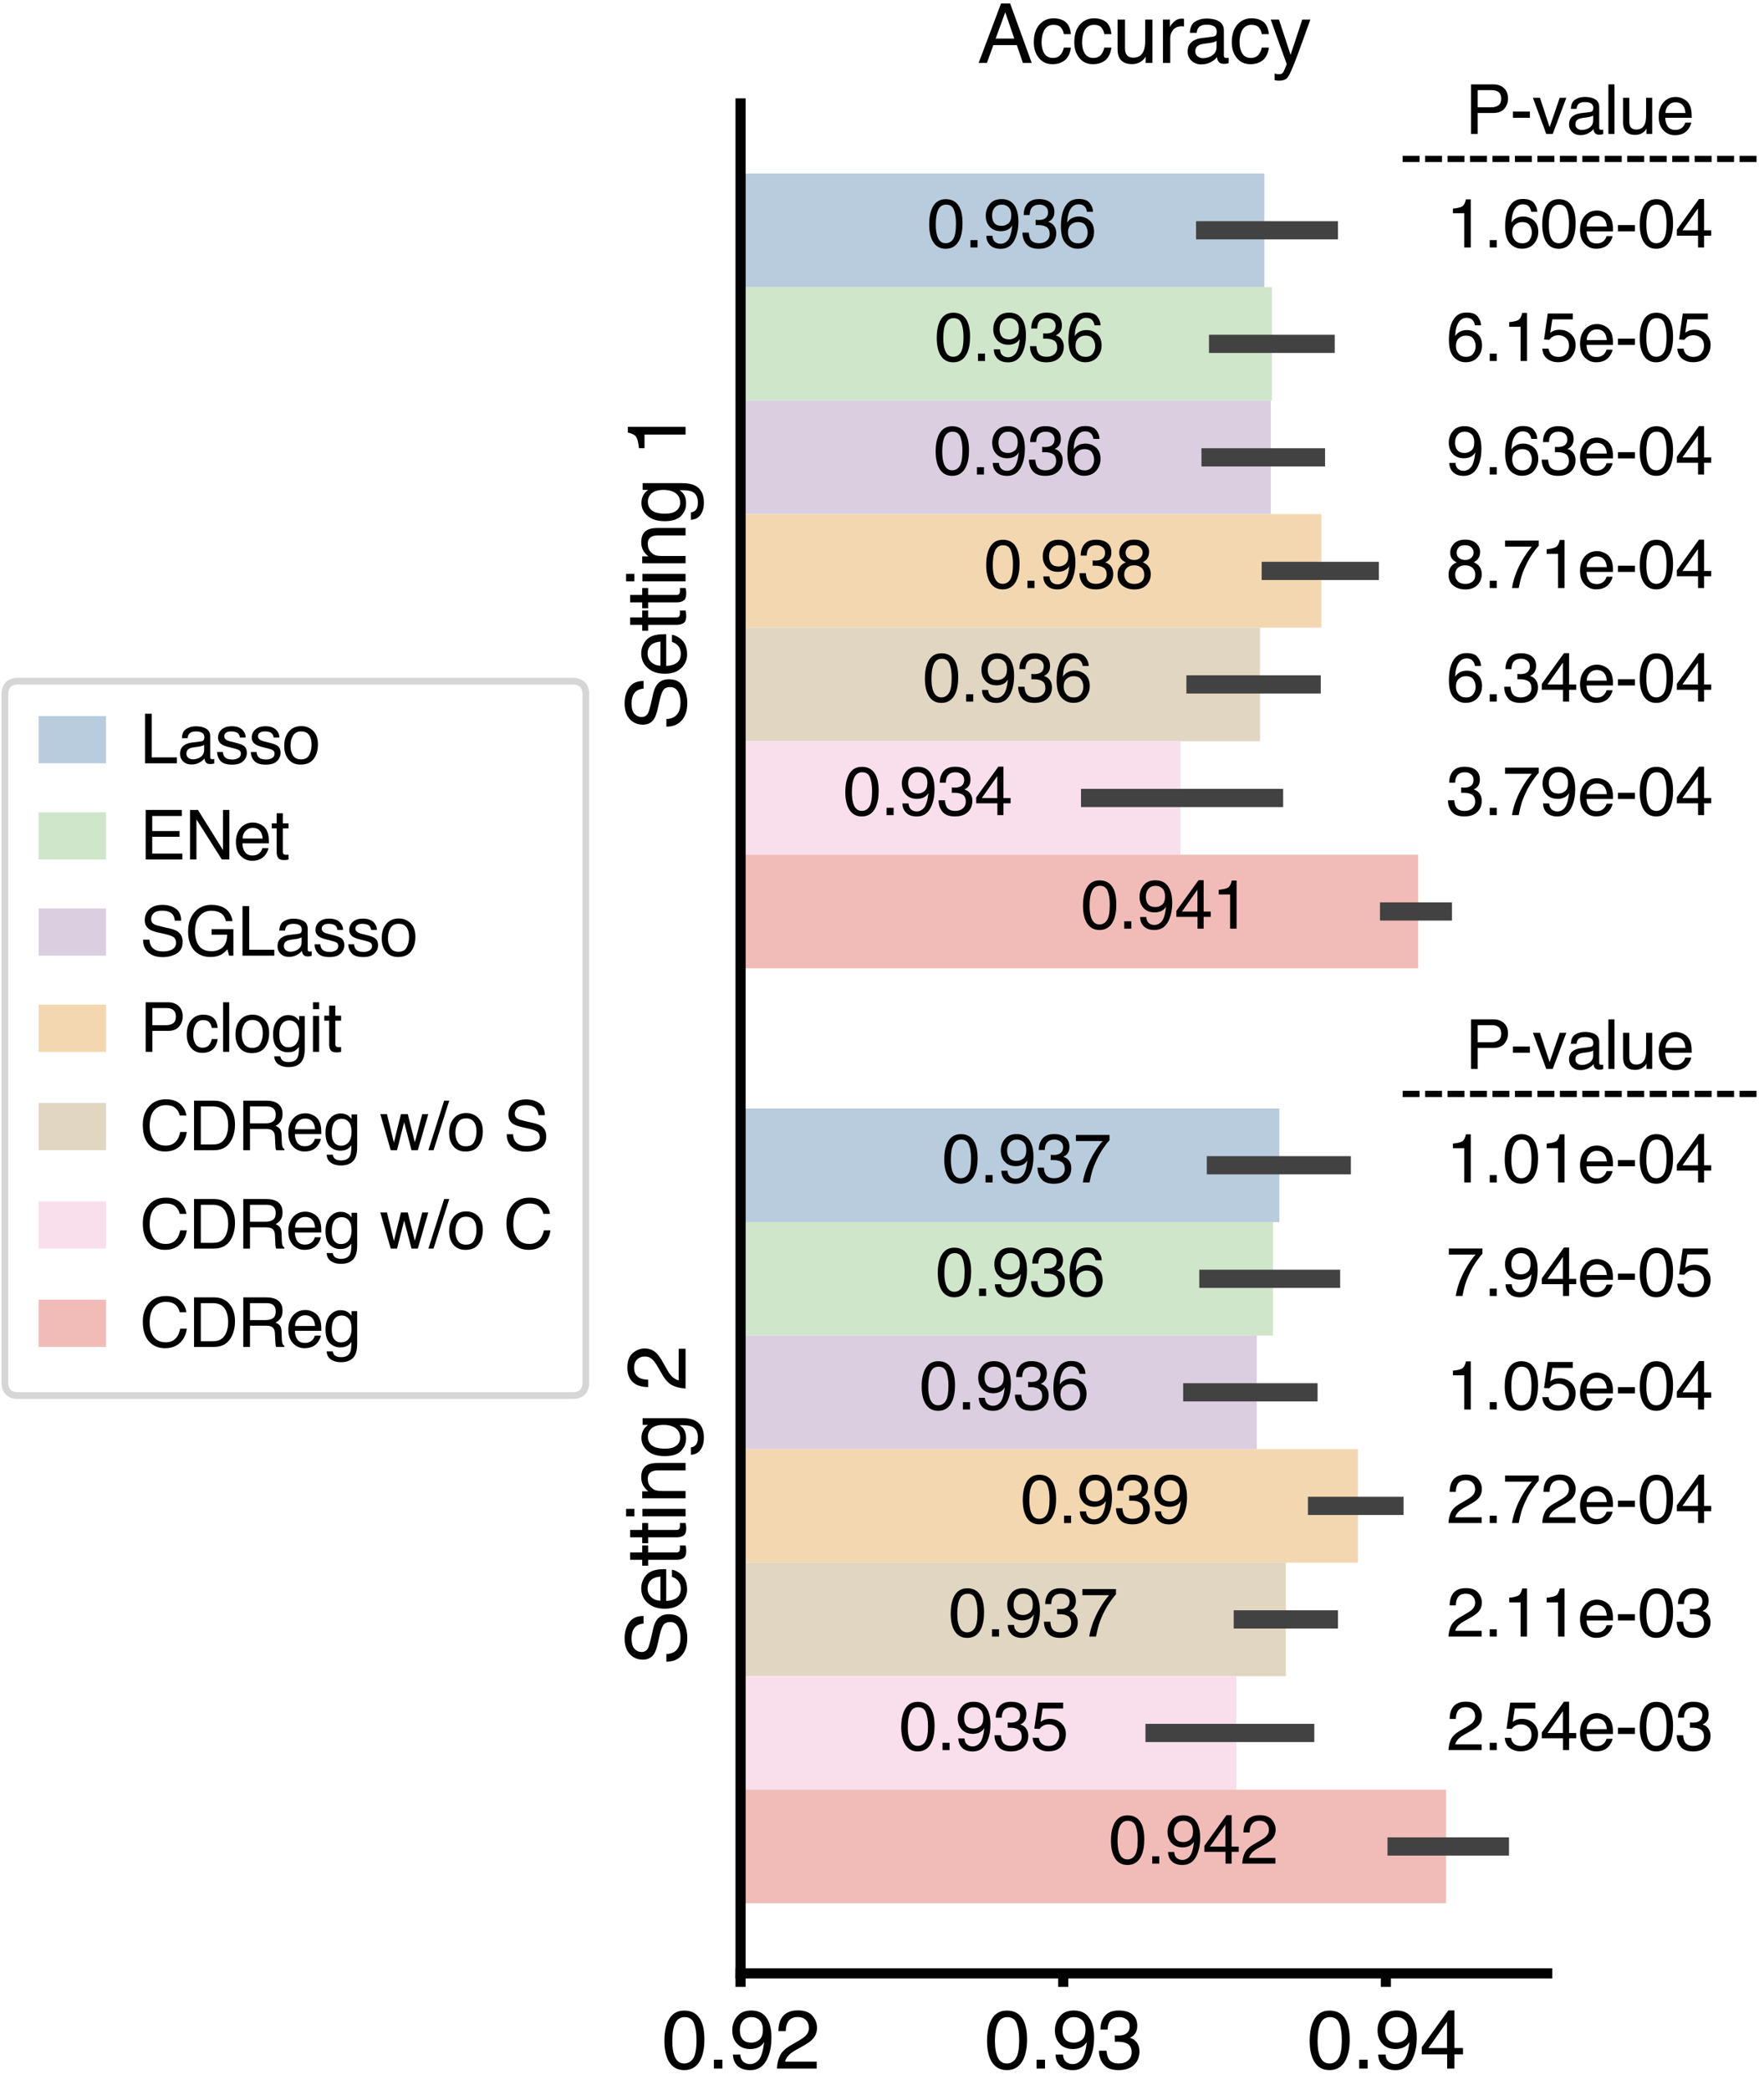 <?xml version="1.0" encoding="utf-8" standalone="no"?>
<!DOCTYPE svg PUBLIC "-//W3C//DTD SVG 1.1//EN"
  "http://www.w3.org/Graphics/SVG/1.1/DTD/svg11.dtd">
<svg xmlns:xlink="http://www.w3.org/1999/xlink" width="261.494pt" height="309.858pt" viewBox="0 0 261.494 309.858" xmlns="http://www.w3.org/2000/svg" version="1.1">
 <defs>
  <style type="text/css">*{stroke-linejoin: round; stroke-linecap: butt}</style>
 </defs>
 <g id="figure_1">
  <g id="patch_1">
   <path d="M 0 309.858 
L 261.494 309.858 
L 261.494 0 
L 0 0 
z
" style="fill: #ffffff"/>
  </g>
  <g id="axes_1">
   <g id="patch_2">
    <path d="M 109.782 292.528 
L 229.354 292.528 
L 229.354 15.328 
L 109.782 15.328 
L 109.782 292.528 
z
" style="fill: none"/>
   </g>
   <g id="patch_3">
    <path d="M -4290.446 25.723 
L 187.424 25.723 
L 187.424 42.553 
L -4290.446 42.553 
z
" clip-path="url(#p6895da546d)" style="fill: #b9ccdd"/>
   </g>
   <g id="patch_4">
    <path d="M -4290.446 164.323 
L 189.656 164.323 
L 189.656 181.153 
L -4290.446 181.153 
z
" clip-path="url(#p6895da546d)" style="fill: #b9ccdd"/>
   </g>
   <g id="patch_5">
    <path d="M -4290.446 42.553 
L 188.54 42.553 
L 188.54 59.383 
L -4290.446 59.383 
z
" clip-path="url(#p6895da546d)" style="fill: #cfe6ca"/>
   </g>
   <g id="patch_6">
    <path d="M -4290.446 181.153 
L 188.699 181.153 
L 188.699 197.983 
L -4290.446 197.983 
z
" clip-path="url(#p6895da546d)" style="fill: #cfe6ca"/>
   </g>
   <g id="patch_7">
    <path d="M -4290.446 59.383 
L 188.381 59.383 
L 188.381 76.213 
L -4290.446 76.213 
z
" clip-path="url(#p6895da546d)" style="fill: #dccee1"/>
   </g>
   <g id="patch_8">
    <path d="M -4290.446 197.983 
L 186.308 197.983 
L 186.308 214.813 
L -4290.446 214.813 
z
" clip-path="url(#p6895da546d)" style="fill: #dccee1"/>
   </g>
   <g id="patch_9">
    <path d="M -4290.446 76.213 
L 195.874 76.213 
L 195.874 93.043 
L -4290.446 93.043 
z
" clip-path="url(#p6895da546d)" style="fill: #f3d7b1"/>
   </g>
   <g id="patch_10">
    <path d="M -4290.446 214.813 
L 201.294 214.813 
L 201.294 231.643 
L -4290.446 231.643 
z
" clip-path="url(#p6895da546d)" style="fill: #f3d7b1"/>
   </g>
   <g id="patch_11">
    <path d="M -4290.446 93.043 
L 186.786 93.043 
L 186.786 109.873 
L -4290.446 109.873 
z
" clip-path="url(#p6895da546d)" style="fill: #e0d6c2"/>
   </g>
   <g id="patch_12">
    <path d="M -4290.446 231.643 
L 190.613 231.643 
L 190.613 248.473 
L -4290.446 248.473 
z
" clip-path="url(#p6895da546d)" style="fill: #e0d6c2"/>
   </g>
   <g id="patch_13">
    <path d="M -4290.446 109.873 
L 174.989 109.873 
L 174.989 126.703 
L -4290.446 126.703 
z
" clip-path="url(#p6895da546d)" style="fill: #f9deec"/>
   </g>
   <g id="patch_14">
    <path d="M -4290.446 248.473 
L 183.279 248.473 
L 183.279 265.303 
L -4290.446 265.303 
z
" clip-path="url(#p6895da546d)" style="fill: #f9deec"/>
   </g>
   <g id="patch_15">
    <path d="M -4290.446 126.703 
L 210.222 126.703 
L 210.222 143.533 
L -4290.446 143.533 
z
" clip-path="url(#p6895da546d)" style="fill: #f1bcb8"/>
   </g>
   <g id="patch_16">
    <path d="M -4290.446 265.303 
L 214.367 265.303 
L 214.367 282.133 
L -4290.446 282.133 
z
" clip-path="url(#p6895da546d)" style="fill: #f1bcb8"/>
   </g>
   <g id="matplotlib.axis_1">
    <g id="xtick_1">
     <g id="line2d_1">
      <defs>
       <path id="m1a1b762e9c" d="M 0 0 
L 0 2 
" style="stroke: #000000; stroke-width: 1.5"/>
      </defs>
      <g>
       <use xlink:href="#m1a1b762e9c" x="109.782" y="292.528" style="stroke: #000000; stroke-width: 1.5"/>
      </g>
     </g>
     <g id="text_1">
      <!-- 0.92 -->
      <g transform="translate(98.106 306.636)scale(0.12 -0.12)">
       <defs>
        <path id="Helvetica-30" d="M 1731 4475 
Q 2600 4475 2988 3759 
Q 3288 3206 3288 2244 
Q 3288 1331 3016 734 
Q 2622 -122 1728 -122 
Q 922 -122 528 578 
Q 200 1163 200 2147 
Q 200 2909 397 3456 
Q 766 4475 1731 4475 
z
M 1725 391 
Q 2163 391 2422 778 
Q 2681 1166 2681 2222 
Q 2681 2984 2493 3476 
Q 2306 3969 1766 3969 
Q 1269 3969 1039 3501 
Q 809 3034 809 2125 
Q 809 1441 956 1025 
Q 1181 391 1725 391 
z
" transform="scale(0.016)"/>
        <path id="Helvetica-2e" d="M 547 681 
L 1200 681 
L 1200 0 
L 547 0 
L 547 681 
z
" transform="scale(0.016)"/>
        <path id="Helvetica-39" d="M 850 1081 
Q 875 616 1209 438 
Q 1381 344 1597 344 
Q 2000 344 2284 680 
Q 2569 1016 2688 2044 
Q 2500 1747 2223 1626 
Q 1947 1506 1628 1506 
Q 981 1506 604 1909 
Q 228 2313 228 2947 
Q 228 3556 600 4018 
Q 972 4481 1697 4481 
Q 2675 4481 3047 3600 
Q 3253 3116 3253 2388 
Q 3253 1566 3006 931 
Q 2597 -125 1619 -125 
Q 963 -125 622 219 
Q 281 563 281 1081 
L 850 1081 
z
M 1703 2000 
Q 2038 2000 2314 2220 
Q 2591 2441 2591 2991 
Q 2591 3484 2342 3726 
Q 2094 3969 1709 3969 
Q 1297 3969 1055 3692 
Q 813 3416 813 2953 
Q 813 2516 1025 2258 
Q 1238 2000 1703 2000 
z
" transform="scale(0.016)"/>
        <path id="Helvetica-32" d="M 200 0 
Q 231 578 439 1006 
Q 647 1434 1250 1784 
L 1850 2131 
Q 2253 2366 2416 2531 
Q 2672 2791 2672 3125 
Q 2672 3516 2437 3745 
Q 2203 3975 1813 3975 
Q 1234 3975 1013 3538 
Q 894 3303 881 2888 
L 309 2888 
Q 319 3472 525 3841 
Q 891 4491 1816 4491 
Q 2584 4491 2939 4075 
Q 3294 3659 3294 3150 
Q 3294 2613 2916 2231 
Q 2697 2009 2131 1694 
L 1703 1456 
Q 1397 1288 1222 1134 
Q 909 863 828 531 
L 3272 531 
L 3272 0 
L 200 0 
z
" transform="scale(0.016)"/>
       </defs>
       <use xlink:href="#Helvetica-30"/>
       <use xlink:href="#Helvetica-2e" x="55.615"/>
       <use xlink:href="#Helvetica-39" x="83.398"/>
       <use xlink:href="#Helvetica-32" x="139.014"/>
      </g>
     </g>
    </g>
    <g id="xtick_2">
     <g id="line2d_2">
      <g>
       <use xlink:href="#m1a1b762e9c" x="157.611" y="292.528" style="stroke: #000000; stroke-width: 1.5"/>
      </g>
     </g>
     <g id="text_2">
      <!-- 0.93 -->
      <g transform="translate(145.934 306.636)scale(0.12 -0.12)">
       <defs>
        <path id="Helvetica-33" d="M 1663 -122 
Q 869 -122 511 314 
Q 153 750 153 1375 
L 741 1375 
Q 778 941 903 744 
Q 1122 391 1694 391 
Q 2138 391 2406 628 
Q 2675 866 2675 1241 
Q 2675 1703 2392 1887 
Q 2109 2072 1606 2072 
Q 1550 2072 1492 2070 
Q 1434 2069 1375 2066 
L 1375 2563 
Q 1463 2553 1522 2550 
Q 1581 2547 1650 2547 
Q 1966 2547 2169 2647 
Q 2525 2822 2525 3272 
Q 2525 3606 2287 3787 
Q 2050 3969 1734 3969 
Q 1172 3969 956 3594 
Q 838 3388 822 3006 
L 266 3006 
Q 266 3506 466 3856 
Q 809 4481 1675 4481 
Q 2359 4481 2734 4176 
Q 3109 3872 3109 3294 
Q 3109 2881 2888 2625 
Q 2750 2466 2531 2375 
Q 2884 2278 3082 2001 
Q 3281 1725 3281 1325 
Q 3281 684 2859 281 
Q 2438 -122 1663 -122 
z
" transform="scale(0.016)"/>
       </defs>
       <use xlink:href="#Helvetica-30"/>
       <use xlink:href="#Helvetica-2e" x="55.615"/>
       <use xlink:href="#Helvetica-39" x="83.398"/>
       <use xlink:href="#Helvetica-33" x="139.014"/>
      </g>
     </g>
    </g>
    <g id="xtick_3">
     <g id="line2d_3">
      <g>
       <use xlink:href="#m1a1b762e9c" x="205.439" y="292.528" style="stroke: #000000; stroke-width: 1.5"/>
      </g>
     </g>
     <g id="text_3">
      <!-- 0.94 -->
      <g transform="translate(193.763 306.636)scale(0.12 -0.12)">
       <defs>
        <path id="Helvetica-34" d="M 2116 1584 
L 2116 3613 
L 681 1584 
L 2116 1584 
z
M 2125 0 
L 2125 1094 
L 163 1094 
L 163 1644 
L 2213 4488 
L 2688 4488 
L 2688 1584 
L 3347 1584 
L 3347 1094 
L 2688 1094 
L 2688 0 
L 2125 0 
z
" transform="scale(0.016)"/>
       </defs>
       <use xlink:href="#Helvetica-30"/>
       <use xlink:href="#Helvetica-2e" x="55.615"/>
       <use xlink:href="#Helvetica-39" x="83.398"/>
       <use xlink:href="#Helvetica-34" x="139.014"/>
      </g>
     </g>
    </g>
   </g>
   <g id="matplotlib.axis_2">
    <g id="ytick_1">
     <g id="text_4">
      <!-- Setting 1 -->
      <g transform="translate(101.627 108.31)rotate(-90)scale(0.12 -0.12)">
       <defs>
        <path id="Helvetica-53" d="M 894 1481 
Q 916 1091 1078 847 
Q 1388 391 2169 391 
Q 2519 391 2806 491 
Q 3363 684 3363 1184 
Q 3363 1559 3128 1719 
Q 2891 1875 2384 1991 
L 1763 2131 
Q 1153 2269 900 2434 
Q 463 2722 463 3294 
Q 463 3913 891 4309 
Q 1319 4706 2103 4706 
Q 2825 4706 3329 4357 
Q 3834 4009 3834 3244 
L 3250 3244 
Q 3203 3613 3050 3809 
Q 2766 4169 2084 4169 
Q 1534 4169 1293 3937 
Q 1053 3706 1053 3400 
Q 1053 3063 1334 2906 
Q 1519 2806 2169 2656 
L 2813 2509 
Q 3278 2403 3531 2219 
Q 3969 1897 3969 1284 
Q 3969 522 3414 194 
Q 2859 -134 2125 -134 
Q 1269 -134 784 303 
Q 300 738 309 1481 
L 894 1481 
z
M 2150 4716 
L 2150 4716 
z
" transform="scale(0.016)"/>
        <path id="Helvetica-65" d="M 1806 3422 
Q 2163 3422 2497 3255 
Q 2831 3088 3006 2822 
Q 3175 2569 3231 2231 
Q 3281 2000 3281 1494 
L 828 1494 
Q 844 984 1069 676 
Q 1294 369 1766 369 
Q 2206 369 2469 659 
Q 2619 828 2681 1050 
L 3234 1050 
Q 3213 866 3089 639 
Q 2966 413 2813 269 
Q 2556 19 2178 -69 
Q 1975 -119 1719 -119 
Q 1094 -119 659 336 
Q 225 791 225 1609 
Q 225 2416 662 2919 
Q 1100 3422 1806 3422 
z
M 2703 1941 
Q 2669 2306 2544 2525 
Q 2313 2931 1772 2931 
Q 1384 2931 1121 2651 
Q 859 2372 844 1941 
L 2703 1941 
z
M 1753 3428 
L 1753 3428 
z
" transform="scale(0.016)"/>
        <path id="Helvetica-74" d="M 525 4281 
L 1094 4281 
L 1094 3347 
L 1628 3347 
L 1628 2888 
L 1094 2888 
L 1094 703 
Q 1094 528 1213 469 
Q 1278 434 1431 434 
Q 1472 434 1519 436 
Q 1566 438 1628 444 
L 1628 0 
Q 1531 -28 1426 -40 
Q 1322 -53 1200 -53 
Q 806 -53 665 148 
Q 525 350 525 672 
L 525 2888 
L 72 2888 
L 72 3347 
L 525 3347 
L 525 4281 
z
" transform="scale(0.016)"/>
        <path id="Helvetica-69" d="M 413 3331 
L 984 3331 
L 984 0 
L 413 0 
L 413 3331 
z
M 413 4591 
L 984 4591 
L 984 3953 
L 413 3953 
L 413 4591 
z
" transform="scale(0.016)"/>
        <path id="Helvetica-6e" d="M 413 3347 
L 947 3347 
L 947 2872 
Q 1184 3166 1450 3294 
Q 1716 3422 2041 3422 
Q 2753 3422 3003 2925 
Q 3141 2653 3141 2147 
L 3141 0 
L 2569 0 
L 2569 2109 
Q 2569 2416 2478 2603 
Q 2328 2916 1934 2916 
Q 1734 2916 1606 2875 
Q 1375 2806 1200 2600 
Q 1059 2434 1017 2257 
Q 975 2081 975 1753 
L 975 0 
L 413 0 
L 413 3347 
z
M 1734 3428 
L 1734 3428 
z
" transform="scale(0.016)"/>
        <path id="Helvetica-67" d="M 1594 3406 
Q 1988 3406 2281 3213 
Q 2441 3103 2606 2894 
L 2606 3316 
L 3125 3316 
L 3125 272 
Q 3125 -366 2938 -734 
Q 2588 -1416 1616 -1416 
Q 1075 -1416 706 -1173 
Q 338 -931 294 -416 
L 866 -416 
Q 906 -641 1028 -763 
Q 1219 -950 1628 -950 
Q 2275 -950 2475 -494 
Q 2594 -225 2584 466 
Q 2416 209 2178 84 
Q 1941 -41 1550 -41 
Q 1006 -41 598 345 
Q 191 731 191 1622 
Q 191 2463 602 2934 
Q 1013 3406 1594 3406 
z
M 2606 1688 
Q 2606 2309 2350 2609 
Q 2094 2909 1697 2909 
Q 1103 2909 884 2353 
Q 769 2056 769 1575 
Q 769 1009 998 714 
Q 1228 419 1616 419 
Q 2222 419 2469 966 
Q 2606 1275 2606 1688 
z
M 1659 3428 
L 1659 3428 
z
" transform="scale(0.016)"/>
        <path id="Helvetica-20" transform="scale(0.016)"/>
        <path id="Helvetica-31" d="M 613 3169 
L 613 3600 
Q 1222 3659 1462 3798 
Q 1703 3938 1822 4456 
L 2266 4456 
L 2266 0 
L 1666 0 
L 1666 3169 
L 613 3169 
z
" transform="scale(0.016)"/>
       </defs>
       <use xlink:href="#Helvetica-53"/>
       <use xlink:href="#Helvetica-65" x="66.699"/>
       <use xlink:href="#Helvetica-74" x="122.314"/>
       <use xlink:href="#Helvetica-74" x="150.098"/>
       <use xlink:href="#Helvetica-69" x="177.881"/>
       <use xlink:href="#Helvetica-6e" x="200.098"/>
       <use xlink:href="#Helvetica-67" x="255.713"/>
       <use xlink:href="#Helvetica-20" x="311.328"/>
       <use xlink:href="#Helvetica-31" x="339.111"/>
      </g>
     </g>
    </g>
    <g id="ytick_2">
     <g id="text_5">
      <!-- Setting 2 -->
      <g transform="translate(101.627 246.91)rotate(-90)scale(0.12 -0.12)">
       <use xlink:href="#Helvetica-53"/>
       <use xlink:href="#Helvetica-65" x="66.699"/>
       <use xlink:href="#Helvetica-74" x="122.314"/>
       <use xlink:href="#Helvetica-74" x="150.098"/>
       <use xlink:href="#Helvetica-69" x="177.881"/>
       <use xlink:href="#Helvetica-6e" x="200.098"/>
       <use xlink:href="#Helvetica-67" x="255.713"/>
       <use xlink:href="#Helvetica-20" x="311.328"/>
       <use xlink:href="#Helvetica-32" x="339.111"/>
      </g>
     </g>
    </g>
   </g>
   <g id="line2d_4">
    <path d="M 178.651 34.138 
L 196.99 34.138 
" clip-path="url(#p6895da546d)" style="fill: none; stroke: #424242; stroke-width: 2.7; stroke-linecap: square"/>
   </g>
   <g id="line2d_5">
    <path d="M 180.25 172.738 
L 198.903 172.738 
" clip-path="url(#p6895da546d)" style="fill: none; stroke: #424242; stroke-width: 2.7; stroke-linecap: square"/>
   </g>
   <g id="line2d_6">
    <path d="M 180.569 50.968 
L 196.511 50.968 
" clip-path="url(#p6895da546d)" style="fill: none; stroke: #424242; stroke-width: 2.7; stroke-linecap: square"/>
   </g>
   <g id="line2d_7">
    <path d="M 179.13 189.568 
L 197.313 189.568 
" clip-path="url(#p6895da546d)" style="fill: none; stroke: #424242; stroke-width: 2.7; stroke-linecap: square"/>
   </g>
   <g id="line2d_8">
    <path d="M 179.453 67.798 
L 195.077 67.798 
" clip-path="url(#p6895da546d)" style="fill: none; stroke: #424242; stroke-width: 2.7; stroke-linecap: square"/>
   </g>
   <g id="line2d_9">
    <path d="M 176.742 206.398 
L 193.965 206.398 
" clip-path="url(#p6895da546d)" style="fill: none; stroke: #424242; stroke-width: 2.7; stroke-linecap: square"/>
   </g>
   <g id="line2d_10">
    <path d="M 188.381 84.628 
L 203.052 84.628 
" clip-path="url(#p6895da546d)" style="fill: none; stroke: #424242; stroke-width: 2.7; stroke-linecap: square"/>
   </g>
   <g id="line2d_11">
    <path d="M 195.236 223.228 
L 206.715 223.228 
" clip-path="url(#p6895da546d)" style="fill: none; stroke: #424242; stroke-width: 2.7; stroke-linecap: square"/>
   </g>
   <g id="line2d_12">
    <path d="M 177.221 101.458 
L 194.439 101.458 
" clip-path="url(#p6895da546d)" style="fill: none; stroke: #424242; stroke-width: 2.7; stroke-linecap: square"/>
   </g>
   <g id="line2d_13">
    <path d="M 184.235 240.058 
L 196.99 240.058 
" clip-path="url(#p6895da546d)" style="fill: none; stroke: #424242; stroke-width: 2.7; stroke-linecap: square"/>
   </g>
   <g id="line2d_14">
    <path d="M 161.597 118.288 
L 188.863 118.288 
" clip-path="url(#p6895da546d)" style="fill: none; stroke: #424242; stroke-width: 2.7; stroke-linecap: square"/>
   </g>
   <g id="line2d_15">
    <path d="M 171.154 256.888 
L 193.482 256.888 
" clip-path="url(#p6895da546d)" style="fill: none; stroke: #424242; stroke-width: 2.7; stroke-linecap: square"/>
   </g>
   <g id="line2d_16">
    <path d="M 205.918 135.118 
L 213.889 135.118 
" clip-path="url(#p6895da546d)" style="fill: none; stroke: #424242; stroke-width: 2.7; stroke-linecap: square"/>
   </g>
   <g id="line2d_17">
    <path d="M 207.034 273.718 
L 222.343 273.718 
" clip-path="url(#p6895da546d)" style="fill: none; stroke: #424242; stroke-width: 2.7; stroke-linecap: square"/>
   </g>
   <g id="patch_17">
    <path d="M 109.782 292.528 
L 109.782 15.328 
" style="fill: none; stroke: #000000; stroke-width: 1.5; stroke-linejoin: miter; stroke-linecap: square"/>
   </g>
   <g id="patch_18">
    <path d="M 109.782 292.528 
L 229.354 292.528 
" style="fill: none; stroke: #000000; stroke-width: 1.5; stroke-linejoin: miter; stroke-linecap: square"/>
   </g>
   <g id="text_6">
    <!-- 0.936 -->
    <g transform="translate(137.424 36.683)scale(0.1 -0.1)">
     <defs>
      <path id="Helvetica-36" d="M 1872 4494 
Q 2622 4494 2917 4105 
Q 3213 3716 3213 3303 
L 2656 3303 
Q 2606 3569 2497 3719 
Q 2294 4000 1881 4000 
Q 1409 4000 1131 3564 
Q 853 3128 822 2316 
Q 1016 2600 1309 2741 
Q 1578 2866 1909 2866 
Q 2472 2866 2890 2506 
Q 3309 2147 3309 1434 
Q 3309 825 2912 354 
Q 2516 -116 1781 -116 
Q 1153 -116 697 361 
Q 241 838 241 1966 
Q 241 2800 444 3381 
Q 834 4494 1872 4494 
z
M 1831 384 
Q 2275 384 2495 682 
Q 2716 981 2716 1388 
Q 2716 1731 2519 2042 
Q 2322 2353 1803 2353 
Q 1441 2353 1167 2112 
Q 894 1872 894 1388 
Q 894 963 1142 673 
Q 1391 384 1831 384 
z
" transform="scale(0.016)"/>
     </defs>
     <use xlink:href="#Helvetica-30"/>
     <use xlink:href="#Helvetica-2e" x="55.615"/>
     <use xlink:href="#Helvetica-39" x="83.398"/>
     <use xlink:href="#Helvetica-33" x="139.014"/>
     <use xlink:href="#Helvetica-36" x="194.629"/>
    </g>
   </g>
   <g id="text_7">
    <!-- 0.937 -->
    <g transform="translate(139.656 175.283)scale(0.1 -0.1)">
     <defs>
      <path id="Helvetica-37" d="M 3347 4400 
L 3347 3909 
Q 3131 3700 2773 3181 
Q 2416 2663 2141 2063 
Q 1869 1478 1728 997 
Q 1638 688 1494 0 
L 872 0 
Q 1084 1281 1809 2550 
Q 2238 3294 2709 3834 
L 234 3834 
L 234 4400 
L 3347 4400 
z
" transform="scale(0.016)"/>
     </defs>
     <use xlink:href="#Helvetica-30"/>
     <use xlink:href="#Helvetica-2e" x="55.615"/>
     <use xlink:href="#Helvetica-39" x="83.398"/>
     <use xlink:href="#Helvetica-33" x="139.014"/>
     <use xlink:href="#Helvetica-37" x="194.629"/>
    </g>
   </g>
   <g id="text_8">
    <!-- 0.936 -->
    <g transform="translate(138.54 53.513)scale(0.1 -0.1)">
     <use xlink:href="#Helvetica-30"/>
     <use xlink:href="#Helvetica-2e" x="55.615"/>
     <use xlink:href="#Helvetica-39" x="83.398"/>
     <use xlink:href="#Helvetica-33" x="139.014"/>
     <use xlink:href="#Helvetica-36" x="194.629"/>
    </g>
   </g>
   <g id="text_9">
    <!-- 0.936 -->
    <g transform="translate(138.699 192.113)scale(0.1 -0.1)">
     <use xlink:href="#Helvetica-30"/>
     <use xlink:href="#Helvetica-2e" x="55.615"/>
     <use xlink:href="#Helvetica-39" x="83.398"/>
     <use xlink:href="#Helvetica-33" x="139.014"/>
     <use xlink:href="#Helvetica-36" x="194.629"/>
    </g>
   </g>
   <g id="text_10">
    <!-- 0.936 -->
    <g transform="translate(138.381 70.343)scale(0.1 -0.1)">
     <use xlink:href="#Helvetica-30"/>
     <use xlink:href="#Helvetica-2e" x="55.615"/>
     <use xlink:href="#Helvetica-39" x="83.398"/>
     <use xlink:href="#Helvetica-33" x="139.014"/>
     <use xlink:href="#Helvetica-36" x="194.629"/>
    </g>
   </g>
   <g id="text_11">
    <!-- 0.936 -->
    <g transform="translate(136.308 208.943)scale(0.1 -0.1)">
     <use xlink:href="#Helvetica-30"/>
     <use xlink:href="#Helvetica-2e" x="55.615"/>
     <use xlink:href="#Helvetica-39" x="83.398"/>
     <use xlink:href="#Helvetica-33" x="139.014"/>
     <use xlink:href="#Helvetica-36" x="194.629"/>
    </g>
   </g>
   <g id="text_12">
    <!-- 0.938 -->
    <g transform="translate(145.874 87.173)scale(0.1 -0.1)">
     <defs>
      <path id="Helvetica-38" d="M 1741 2600 
Q 2113 2600 2322 2808 
Q 2531 3016 2531 3303 
Q 2531 3553 2331 3762 
Q 2131 3972 1722 3972 
Q 1316 3972 1134 3762 
Q 953 3553 953 3272 
Q 953 2956 1187 2778 
Q 1422 2600 1741 2600 
z
M 1775 384 
Q 2166 384 2423 595 
Q 2681 806 2681 1225 
Q 2681 1659 2415 1884 
Q 2150 2109 1734 2109 
Q 1331 2109 1076 1879 
Q 822 1650 822 1244 
Q 822 894 1055 639 
Q 1288 384 1775 384 
z
M 975 2384 
Q 741 2484 609 2619 
Q 363 2869 363 3269 
Q 363 3769 725 4128 
Q 1088 4488 1753 4488 
Q 2397 4488 2762 4148 
Q 3128 3809 3128 3356 
Q 3128 2938 2916 2678 
Q 2797 2531 2547 2391 
Q 2825 2263 2984 2097 
Q 3281 1784 3281 1284 
Q 3281 694 2884 283 
Q 2488 -128 1763 -128 
Q 1109 -128 657 226 
Q 206 581 206 1256 
Q 206 1653 400 1942 
Q 594 2231 975 2384 
z
" transform="scale(0.016)"/>
     </defs>
     <use xlink:href="#Helvetica-30"/>
     <use xlink:href="#Helvetica-2e" x="55.615"/>
     <use xlink:href="#Helvetica-39" x="83.398"/>
     <use xlink:href="#Helvetica-33" x="139.014"/>
     <use xlink:href="#Helvetica-38" x="194.629"/>
    </g>
   </g>
   <g id="text_13">
    <!-- 0.939 -->
    <g transform="translate(151.294 225.773)scale(0.1 -0.1)">
     <use xlink:href="#Helvetica-30"/>
     <use xlink:href="#Helvetica-2e" x="55.615"/>
     <use xlink:href="#Helvetica-39" x="83.398"/>
     <use xlink:href="#Helvetica-33" x="139.014"/>
     <use xlink:href="#Helvetica-39" x="194.629"/>
    </g>
   </g>
   <g id="text_14">
    <!-- 0.936 -->
    <g transform="translate(136.786 104.003)scale(0.1 -0.1)">
     <use xlink:href="#Helvetica-30"/>
     <use xlink:href="#Helvetica-2e" x="55.615"/>
     <use xlink:href="#Helvetica-39" x="83.398"/>
     <use xlink:href="#Helvetica-33" x="139.014"/>
     <use xlink:href="#Helvetica-36" x="194.629"/>
    </g>
   </g>
   <g id="text_15">
    <!-- 0.937 -->
    <g transform="translate(140.613 242.603)scale(0.1 -0.1)">
     <use xlink:href="#Helvetica-30"/>
     <use xlink:href="#Helvetica-2e" x="55.615"/>
     <use xlink:href="#Helvetica-39" x="83.398"/>
     <use xlink:href="#Helvetica-33" x="139.014"/>
     <use xlink:href="#Helvetica-37" x="194.629"/>
    </g>
   </g>
   <g id="text_16">
    <!-- 0.934 -->
    <g transform="translate(124.989 120.833)scale(0.1 -0.1)">
     <use xlink:href="#Helvetica-30"/>
     <use xlink:href="#Helvetica-2e" x="55.615"/>
     <use xlink:href="#Helvetica-39" x="83.398"/>
     <use xlink:href="#Helvetica-33" x="139.014"/>
     <use xlink:href="#Helvetica-34" x="194.629"/>
    </g>
   </g>
   <g id="text_17">
    <!-- 0.935 -->
    <g transform="translate(133.279 259.433)scale(0.1 -0.1)">
     <defs>
      <path id="Helvetica-35" d="M 791 1141 
Q 847 659 1238 475 
Q 1438 381 1700 381 
Q 2200 381 2440 700 
Q 2681 1019 2681 1406 
Q 2681 1875 2395 2131 
Q 2109 2388 1709 2388 
Q 1419 2388 1211 2275 
Q 1003 2163 856 1963 
L 369 1991 
L 709 4400 
L 3034 4400 
L 3034 3856 
L 1131 3856 
L 941 2613 
Q 1097 2731 1238 2791 
Q 1488 2894 1816 2894 
Q 2431 2894 2859 2497 
Q 3288 2100 3288 1491 
Q 3288 856 2895 371 
Q 2503 -113 1644 -113 
Q 1097 -113 676 195 
Q 256 503 206 1141 
L 791 1141 
z
" transform="scale(0.016)"/>
     </defs>
     <use xlink:href="#Helvetica-30"/>
     <use xlink:href="#Helvetica-2e" x="55.615"/>
     <use xlink:href="#Helvetica-39" x="83.398"/>
     <use xlink:href="#Helvetica-33" x="139.014"/>
     <use xlink:href="#Helvetica-35" x="194.629"/>
    </g>
   </g>
   <g id="text_18">
    <!-- 0.941 -->
    <g transform="translate(160.222 137.663)scale(0.1 -0.1)">
     <use xlink:href="#Helvetica-30"/>
     <use xlink:href="#Helvetica-2e" x="55.615"/>
     <use xlink:href="#Helvetica-39" x="83.398"/>
     <use xlink:href="#Helvetica-34" x="139.014"/>
     <use xlink:href="#Helvetica-31" x="194.629"/>
    </g>
   </g>
   <g id="text_19">
    <!-- 0.942 -->
    <g transform="translate(164.367 276.263)scale(0.1 -0.1)">
     <use xlink:href="#Helvetica-30"/>
     <use xlink:href="#Helvetica-2e" x="55.615"/>
     <use xlink:href="#Helvetica-39" x="83.398"/>
     <use xlink:href="#Helvetica-34" x="139.014"/>
     <use xlink:href="#Helvetica-32" x="194.629"/>
    </g>
   </g>
   <g id="text_20">
    <!-- P-value -->
    <g transform="translate(217.184 19.853)scale(0.1 -0.1)">
     <defs>
      <path id="Helvetica-50" d="M 547 4591 
L 2613 4591 
Q 3225 4591 3600 4245 
Q 3975 3900 3975 3275 
Q 3975 2738 3640 2339 
Q 3306 1941 2613 1941 
L 1169 1941 
L 1169 0 
L 547 0 
L 547 4591 
z
M 3347 3272 
Q 3347 3778 2972 3959 
Q 2766 4056 2406 4056 
L 1169 4056 
L 1169 2466 
L 2406 2466 
Q 2825 2466 3086 2644 
Q 3347 2822 3347 3272 
z
" transform="scale(0.016)"/>
      <path id="Helvetica-2d" d="M 266 2072 
L 1834 2072 
L 1834 1494 
L 266 1494 
L 266 2072 
z
" transform="scale(0.016)"/>
      <path id="Helvetica-76" d="M 688 3347 
L 1581 622 
L 2516 3347 
L 3131 3347 
L 1869 0 
L 1269 0 
L 34 3347 
L 688 3347 
z
" transform="scale(0.016)"/>
      <path id="Helvetica-61" d="M 844 891 
Q 844 647 1022 506 
Q 1200 366 1444 366 
Q 1741 366 2019 503 
Q 2488 731 2488 1250 
L 2488 1703 
Q 2384 1638 2221 1594 
Q 2059 1550 1903 1531 
L 1563 1488 
Q 1256 1447 1103 1359 
Q 844 1213 844 891 
z
M 2206 2028 
Q 2400 2053 2466 2191 
Q 2503 2266 2503 2406 
Q 2503 2694 2298 2823 
Q 2094 2953 1713 2953 
Q 1272 2953 1088 2716 
Q 984 2584 953 2325 
L 428 2325 
Q 444 2944 830 3186 
Q 1216 3428 1725 3428 
Q 2316 3428 2684 3203 
Q 3050 2978 3050 2503 
L 3050 575 
Q 3050 488 3086 434 
Q 3122 381 3238 381 
Q 3275 381 3322 386 
Q 3369 391 3422 400 
L 3422 -16 
Q 3291 -53 3222 -62 
Q 3153 -72 3034 -72 
Q 2744 -72 2613 134 
Q 2544 244 2516 444 
Q 2344 219 2022 53 
Q 1700 -113 1313 -113 
Q 847 -113 551 170 
Q 256 453 256 878 
Q 256 1344 547 1600 
Q 838 1856 1309 1916 
L 2206 2028 
z
M 1741 3428 
L 1741 3428 
z
" transform="scale(0.016)"/>
      <path id="Helvetica-6c" d="M 428 4591 
L 991 4591 
L 991 0 
L 428 0 
L 428 4591 
z
" transform="scale(0.016)"/>
      <path id="Helvetica-75" d="M 975 3347 
L 975 1125 
Q 975 869 1056 706 
Q 1206 406 1616 406 
Q 2203 406 2416 931 
Q 2531 1213 2531 1703 
L 2531 3347 
L 3094 3347 
L 3094 0 
L 2563 0 
L 2569 494 
Q 2459 303 2297 172 
Q 1975 -91 1516 -91 
Q 800 -91 541 388 
Q 400 644 400 1072 
L 400 3347 
L 975 3347 
z
M 1747 3428 
L 1747 3428 
z
" transform="scale(0.016)"/>
     </defs>
     <use xlink:href="#Helvetica-50"/>
     <use xlink:href="#Helvetica-2d" x="66.699"/>
     <use xlink:href="#Helvetica-76" x="100"/>
     <use xlink:href="#Helvetica-61" x="150"/>
     <use xlink:href="#Helvetica-6c" x="205.615"/>
     <use xlink:href="#Helvetica-75" x="227.832"/>
     <use xlink:href="#Helvetica-65" x="283.447"/>
    </g>
   </g>
   <g id="text_21">
    <!-- P-value -->
    <g transform="translate(217.184 158.453)scale(0.1 -0.1)">
     <use xlink:href="#Helvetica-50"/>
     <use xlink:href="#Helvetica-2d" x="66.699"/>
     <use xlink:href="#Helvetica-76" x="100"/>
     <use xlink:href="#Helvetica-61" x="150"/>
     <use xlink:href="#Helvetica-6c" x="205.615"/>
     <use xlink:href="#Helvetica-75" x="227.832"/>
     <use xlink:href="#Helvetica-65" x="283.447"/>
    </g>
   </g>
   <g id="text_22">
    <!-- - - - - - - - - - - - - - - - - -->
    <g transform="translate(207.499 26.411)scale(0.1 -0.1)">
     <use xlink:href="#Helvetica-2d"/>
     <use xlink:href="#Helvetica-2d" x="33.301"/>
     <use xlink:href="#Helvetica-2d" x="66.602"/>
     <use xlink:href="#Helvetica-2d" x="99.902"/>
     <use xlink:href="#Helvetica-2d" x="133.203"/>
     <use xlink:href="#Helvetica-2d" x="166.504"/>
     <use xlink:href="#Helvetica-2d" x="199.805"/>
     <use xlink:href="#Helvetica-2d" x="233.105"/>
     <use xlink:href="#Helvetica-2d" x="266.406"/>
     <use xlink:href="#Helvetica-2d" x="299.707"/>
     <use xlink:href="#Helvetica-2d" x="333.008"/>
     <use xlink:href="#Helvetica-2d" x="366.309"/>
     <use xlink:href="#Helvetica-2d" x="399.609"/>
     <use xlink:href="#Helvetica-2d" x="432.91"/>
     <use xlink:href="#Helvetica-2d" x="466.211"/>
     <use xlink:href="#Helvetica-2d" x="499.512"/>
    </g>
   </g>
   <g id="text_23">
    <!-- - - - - - - - - - - - - - - - - -->
    <g transform="translate(207.499 165.011)scale(0.1 -0.1)">
     <use xlink:href="#Helvetica-2d"/>
     <use xlink:href="#Helvetica-2d" x="33.301"/>
     <use xlink:href="#Helvetica-2d" x="66.602"/>
     <use xlink:href="#Helvetica-2d" x="99.902"/>
     <use xlink:href="#Helvetica-2d" x="133.203"/>
     <use xlink:href="#Helvetica-2d" x="166.504"/>
     <use xlink:href="#Helvetica-2d" x="199.805"/>
     <use xlink:href="#Helvetica-2d" x="233.105"/>
     <use xlink:href="#Helvetica-2d" x="266.406"/>
     <use xlink:href="#Helvetica-2d" x="299.707"/>
     <use xlink:href="#Helvetica-2d" x="333.008"/>
     <use xlink:href="#Helvetica-2d" x="366.309"/>
     <use xlink:href="#Helvetica-2d" x="399.609"/>
     <use xlink:href="#Helvetica-2d" x="432.91"/>
     <use xlink:href="#Helvetica-2d" x="466.211"/>
     <use xlink:href="#Helvetica-2d" x="499.512"/>
    </g>
   </g>
   <g id="text_24">
    <!-- 1.60e-04 -->
    <g transform="translate(214.4 36.683)scale(0.1 -0.1)">
     <use xlink:href="#Helvetica-31"/>
     <use xlink:href="#Helvetica-2e" x="55.615"/>
     <use xlink:href="#Helvetica-36" x="83.398"/>
     <use xlink:href="#Helvetica-30" x="139.014"/>
     <use xlink:href="#Helvetica-65" x="194.629"/>
     <use xlink:href="#Helvetica-2d" x="250.244"/>
     <use xlink:href="#Helvetica-30" x="283.545"/>
     <use xlink:href="#Helvetica-34" x="339.16"/>
    </g>
   </g>
   <g id="text_25">
    <!-- 6.15e-05 -->
    <g transform="translate(214.4 53.513)scale(0.1 -0.1)">
     <use xlink:href="#Helvetica-36"/>
     <use xlink:href="#Helvetica-2e" x="55.615"/>
     <use xlink:href="#Helvetica-31" x="83.398"/>
     <use xlink:href="#Helvetica-35" x="139.014"/>
     <use xlink:href="#Helvetica-65" x="194.629"/>
     <use xlink:href="#Helvetica-2d" x="250.244"/>
     <use xlink:href="#Helvetica-30" x="283.545"/>
     <use xlink:href="#Helvetica-35" x="339.16"/>
    </g>
   </g>
   <g id="text_26">
    <!-- 9.63e-04 -->
    <g transform="translate(214.4 70.343)scale(0.1 -0.1)">
     <use xlink:href="#Helvetica-39"/>
     <use xlink:href="#Helvetica-2e" x="55.615"/>
     <use xlink:href="#Helvetica-36" x="83.398"/>
     <use xlink:href="#Helvetica-33" x="139.014"/>
     <use xlink:href="#Helvetica-65" x="194.629"/>
     <use xlink:href="#Helvetica-2d" x="250.244"/>
     <use xlink:href="#Helvetica-30" x="283.545"/>
     <use xlink:href="#Helvetica-34" x="339.16"/>
    </g>
   </g>
   <g id="text_27">
    <!-- 8.71e-04 -->
    <g transform="translate(214.4 87.173)scale(0.1 -0.1)">
     <use xlink:href="#Helvetica-38"/>
     <use xlink:href="#Helvetica-2e" x="55.615"/>
     <use xlink:href="#Helvetica-37" x="83.398"/>
     <use xlink:href="#Helvetica-31" x="139.014"/>
     <use xlink:href="#Helvetica-65" x="194.629"/>
     <use xlink:href="#Helvetica-2d" x="250.244"/>
     <use xlink:href="#Helvetica-30" x="283.545"/>
     <use xlink:href="#Helvetica-34" x="339.16"/>
    </g>
   </g>
   <g id="text_28">
    <!-- 6.34e-04 -->
    <g transform="translate(214.4 104.003)scale(0.1 -0.1)">
     <use xlink:href="#Helvetica-36"/>
     <use xlink:href="#Helvetica-2e" x="55.615"/>
     <use xlink:href="#Helvetica-33" x="83.398"/>
     <use xlink:href="#Helvetica-34" x="139.014"/>
     <use xlink:href="#Helvetica-65" x="194.629"/>
     <use xlink:href="#Helvetica-2d" x="250.244"/>
     <use xlink:href="#Helvetica-30" x="283.545"/>
     <use xlink:href="#Helvetica-34" x="339.16"/>
    </g>
   </g>
   <g id="text_29">
    <!-- 3.79e-04 -->
    <g transform="translate(214.4 120.833)scale(0.1 -0.1)">
     <use xlink:href="#Helvetica-33"/>
     <use xlink:href="#Helvetica-2e" x="55.615"/>
     <use xlink:href="#Helvetica-37" x="83.398"/>
     <use xlink:href="#Helvetica-39" x="139.014"/>
     <use xlink:href="#Helvetica-65" x="194.629"/>
     <use xlink:href="#Helvetica-2d" x="250.244"/>
     <use xlink:href="#Helvetica-30" x="283.545"/>
     <use xlink:href="#Helvetica-34" x="339.16"/>
    </g>
   </g>
   <g id="text_30">
    <!-- 1.01e-04 -->
    <g transform="translate(214.4 175.283)scale(0.1 -0.1)">
     <use xlink:href="#Helvetica-31"/>
     <use xlink:href="#Helvetica-2e" x="55.615"/>
     <use xlink:href="#Helvetica-30" x="83.398"/>
     <use xlink:href="#Helvetica-31" x="139.014"/>
     <use xlink:href="#Helvetica-65" x="194.629"/>
     <use xlink:href="#Helvetica-2d" x="250.244"/>
     <use xlink:href="#Helvetica-30" x="283.545"/>
     <use xlink:href="#Helvetica-34" x="339.16"/>
    </g>
   </g>
   <g id="text_31">
    <!-- 7.94e-05 -->
    <g transform="translate(214.4 192.113)scale(0.1 -0.1)">
     <use xlink:href="#Helvetica-37"/>
     <use xlink:href="#Helvetica-2e" x="55.615"/>
     <use xlink:href="#Helvetica-39" x="83.398"/>
     <use xlink:href="#Helvetica-34" x="139.014"/>
     <use xlink:href="#Helvetica-65" x="194.629"/>
     <use xlink:href="#Helvetica-2d" x="250.244"/>
     <use xlink:href="#Helvetica-30" x="283.545"/>
     <use xlink:href="#Helvetica-35" x="339.16"/>
    </g>
   </g>
   <g id="text_32">
    <!-- 1.05e-04 -->
    <g transform="translate(214.4 208.943)scale(0.1 -0.1)">
     <use xlink:href="#Helvetica-31"/>
     <use xlink:href="#Helvetica-2e" x="55.615"/>
     <use xlink:href="#Helvetica-30" x="83.398"/>
     <use xlink:href="#Helvetica-35" x="139.014"/>
     <use xlink:href="#Helvetica-65" x="194.629"/>
     <use xlink:href="#Helvetica-2d" x="250.244"/>
     <use xlink:href="#Helvetica-30" x="283.545"/>
     <use xlink:href="#Helvetica-34" x="339.16"/>
    </g>
   </g>
   <g id="text_33">
    <!-- 2.72e-04 -->
    <g transform="translate(214.4 225.773)scale(0.1 -0.1)">
     <use xlink:href="#Helvetica-32"/>
     <use xlink:href="#Helvetica-2e" x="55.615"/>
     <use xlink:href="#Helvetica-37" x="83.398"/>
     <use xlink:href="#Helvetica-32" x="139.014"/>
     <use xlink:href="#Helvetica-65" x="194.629"/>
     <use xlink:href="#Helvetica-2d" x="250.244"/>
     <use xlink:href="#Helvetica-30" x="283.545"/>
     <use xlink:href="#Helvetica-34" x="339.16"/>
    </g>
   </g>
   <g id="text_34">
    <!-- 2.11e-03 -->
    <g transform="translate(214.4 242.603)scale(0.1 -0.1)">
     <use xlink:href="#Helvetica-32"/>
     <use xlink:href="#Helvetica-2e" x="55.615"/>
     <use xlink:href="#Helvetica-31" x="83.398"/>
     <use xlink:href="#Helvetica-31" x="139.014"/>
     <use xlink:href="#Helvetica-65" x="194.629"/>
     <use xlink:href="#Helvetica-2d" x="250.244"/>
     <use xlink:href="#Helvetica-30" x="283.545"/>
     <use xlink:href="#Helvetica-33" x="339.16"/>
    </g>
   </g>
   <g id="text_35">
    <!-- 2.54e-03 -->
    <g transform="translate(214.4 259.433)scale(0.1 -0.1)">
     <use xlink:href="#Helvetica-32"/>
     <use xlink:href="#Helvetica-2e" x="55.615"/>
     <use xlink:href="#Helvetica-35" x="83.398"/>
     <use xlink:href="#Helvetica-34" x="139.014"/>
     <use xlink:href="#Helvetica-65" x="194.629"/>
     <use xlink:href="#Helvetica-2d" x="250.244"/>
     <use xlink:href="#Helvetica-30" x="283.545"/>
     <use xlink:href="#Helvetica-33" x="339.16"/>
    </g>
   </g>
   <g id="text_36">
    <!-- Accuracy -->
    <g transform="translate(144.895 9.328)scale(0.12 -0.12)">
     <defs>
      <path id="Helvetica-41" d="M 2844 1881 
L 2147 3909 
L 1406 1881 
L 2844 1881 
z
M 1822 4591 
L 2525 4591 
L 4191 0 
L 3509 0 
L 3044 1375 
L 1228 1375 
L 731 0 
L 94 0 
L 1822 4591 
z
" transform="scale(0.016)"/>
      <path id="Helvetica-63" d="M 1703 3444 
Q 2269 3444 2623 3169 
Q 2978 2894 3050 2222 
L 2503 2222 
Q 2453 2531 2275 2736 
Q 2097 2941 1703 2941 
Q 1166 2941 934 2416 
Q 784 2075 784 1575 
Q 784 1072 996 728 
Q 1209 384 1666 384 
Q 2016 384 2220 598 
Q 2425 813 2503 1184 
L 3050 1184 
Q 2956 519 2581 211 
Q 2206 -97 1622 -97 
Q 966 -97 575 383 
Q 184 863 184 1581 
Q 184 2463 612 2953 
Q 1041 3444 1703 3444 
z
M 1616 3428 
L 1616 3428 
z
" transform="scale(0.016)"/>
      <path id="Helvetica-72" d="M 428 3347 
L 963 3347 
L 963 2769 
Q 1028 2938 1284 3180 
Q 1541 3422 1875 3422 
Q 1891 3422 1928 3419 
Q 1966 3416 2056 3406 
L 2056 2813 
Q 2006 2822 1964 2825 
Q 1922 2828 1872 2828 
Q 1447 2828 1219 2554 
Q 991 2281 991 1925 
L 991 0 
L 428 0 
L 428 3347 
z
" transform="scale(0.016)"/>
      <path id="Helvetica-79" d="M 2503 3347 
L 3125 3347 
Q 3006 3025 2597 1878 
Q 2291 1016 2084 472 
Q 1597 -809 1397 -1090 
Q 1197 -1372 709 -1372 
Q 591 -1372 527 -1362 
Q 463 -1353 369 -1328 
L 369 -816 
Q 516 -856 581 -865 
Q 647 -875 697 -875 
Q 853 -875 926 -823 
Q 1000 -772 1050 -697 
Q 1066 -672 1162 -440 
Q 1259 -209 1303 -97 
L 66 3347 
L 703 3347 
L 1600 622 
L 2503 3347 
z
M 1597 3428 
L 1597 3428 
z
" transform="scale(0.016)"/>
     </defs>
     <use xlink:href="#Helvetica-41"/>
     <use xlink:href="#Helvetica-63" x="66.699"/>
     <use xlink:href="#Helvetica-63" x="116.699"/>
     <use xlink:href="#Helvetica-75" x="166.699"/>
     <use xlink:href="#Helvetica-72" x="222.314"/>
     <use xlink:href="#Helvetica-61" x="255.615"/>
     <use xlink:href="#Helvetica-63" x="311.23"/>
     <use xlink:href="#Helvetica-79" x="361.23"/>
    </g>
   </g>
   <g id="legend_1">
    <g id="patch_19">
     <path d="M 2.72 206.88 
L 84.847 206.88 
Q 86.847 206.88 86.847 204.88 
L 86.847 102.977 
Q 86.847 100.977 84.847 100.977 
L 2.72 100.977 
Q 0.72 100.977 0.72 102.977 
L 0.72 204.88 
Q 0.72 206.88 2.72 206.88 
z
" style="fill: #ffffff; opacity: 0.8; stroke: #cccccc; stroke-linejoin: miter"/>
    </g>
    <g id="patch_20">
     <path d="M 5.72 113.15 
L 15.72 113.15 
L 15.72 106.15 
L 5.72 106.15 
z
" style="fill: #b9ccdd"/>
    </g>
    <g id="text_37">
     <!-- Lasso -->
     <g transform="translate(20.72 113.15)scale(0.1 -0.1)">
      <defs>
       <path id="Helvetica-4c" d="M 488 4591 
L 1109 4591 
L 1109 547 
L 3434 547 
L 3434 0 
L 488 0 
L 488 4591 
z
" transform="scale(0.016)"/>
       <path id="Helvetica-73" d="M 747 1050 
Q 772 769 888 619 
Q 1100 347 1625 347 
Q 1938 347 2175 483 
Q 2413 619 2413 903 
Q 2413 1119 2222 1231 
Q 2100 1300 1741 1391 
L 1294 1503 
Q 866 1609 663 1741 
Q 300 1969 300 2372 
Q 300 2847 642 3140 
Q 984 3434 1563 3434 
Q 2319 3434 2653 2991 
Q 2863 2709 2856 2384 
L 2325 2384 
Q 2309 2575 2191 2731 
Q 1997 2953 1519 2953 
Q 1200 2953 1036 2831 
Q 872 2709 872 2509 
Q 872 2291 1088 2159 
Q 1213 2081 1456 2022 
L 1828 1931 
Q 2434 1784 2641 1647 
Q 2969 1431 2969 969 
Q 2969 522 2630 197 
Q 2291 -128 1597 -128 
Q 850 -128 539 211 
Q 228 550 206 1050 
L 747 1050 
z
M 1578 3428 
L 1578 3428 
z
" transform="scale(0.016)"/>
       <path id="Helvetica-6f" d="M 1741 363 
Q 2300 363 2508 786 
Q 2716 1209 2716 1728 
Q 2716 2197 2566 2491 
Q 2328 2953 1747 2953 
Q 1231 2953 997 2559 
Q 763 2166 763 1609 
Q 763 1075 997 719 
Q 1231 363 1741 363 
z
M 1763 3444 
Q 2409 3444 2856 3012 
Q 3303 2581 3303 1744 
Q 3303 934 2909 406 
Q 2516 -122 1688 -122 
Q 997 -122 590 345 
Q 184 813 184 1600 
Q 184 2444 612 2944 
Q 1041 3444 1763 3444 
z
M 1744 3428 
L 1744 3428 
z
" transform="scale(0.016)"/>
      </defs>
      <use xlink:href="#Helvetica-4c"/>
      <use xlink:href="#Helvetica-61" x="55.615"/>
      <use xlink:href="#Helvetica-73" x="111.23"/>
      <use xlink:href="#Helvetica-73" x="161.23"/>
      <use xlink:href="#Helvetica-6f" x="211.23"/>
     </g>
    </g>
    <g id="patch_21">
     <path d="M 5.72 127.408 
L 15.72 127.408 
L 15.72 120.408 
L 5.72 120.408 
z
" style="fill: #cfe6ca"/>
    </g>
    <g id="text_38">
     <!-- ENet -->
     <g transform="translate(20.72 127.408)scale(0.1 -0.1)">
      <defs>
       <path id="Helvetica-45" d="M 547 4591 
L 3894 4591 
L 3894 4028 
L 1153 4028 
L 1153 2634 
L 3688 2634 
L 3688 2103 
L 1153 2103 
L 1153 547 
L 3941 547 
L 3941 0 
L 547 0 
L 547 4591 
z
M 2244 4591 
L 2244 4591 
z
" transform="scale(0.016)"/>
       <path id="Helvetica-4e" d="M 488 4591 
L 1222 4591 
L 3541 872 
L 3541 4591 
L 4131 4591 
L 4131 0 
L 3434 0 
L 1081 3716 
L 1081 0 
L 488 0 
L 488 4591 
z
M 2269 4591 
L 2269 4591 
z
" transform="scale(0.016)"/>
      </defs>
      <use xlink:href="#Helvetica-45"/>
      <use xlink:href="#Helvetica-4e" x="66.699"/>
      <use xlink:href="#Helvetica-65" x="138.916"/>
      <use xlink:href="#Helvetica-74" x="194.531"/>
     </g>
    </g>
    <g id="patch_22">
     <path d="M 5.72 141.666 
L 15.72 141.666 
L 15.72 134.666 
L 5.72 134.666 
z
" style="fill: #dccee1"/>
    </g>
    <g id="text_39">
     <!-- SGLasso -->
     <g transform="translate(20.72 141.666)scale(0.1 -0.1)">
      <defs>
       <path id="Helvetica-47" d="M 2472 4709 
Q 3119 4709 3591 4459 
Q 4275 4100 4428 3200 
L 3813 3200 
Q 3700 3703 3347 3933 
Q 2994 4163 2456 4163 
Q 1819 4163 1383 3684 
Q 947 3206 947 2259 
Q 947 1441 1306 927 
Q 1666 413 2478 413 
Q 3100 413 3508 773 
Q 3916 1134 3925 1941 
L 2488 1941 
L 2488 2456 
L 4503 2456 
L 4503 0 
L 4103 0 
L 3953 591 
Q 3638 244 3394 109 
Q 2984 -122 2353 -122 
Q 1538 -122 950 406 
Q 309 1069 309 2225 
Q 309 3378 934 4059 
Q 1528 4709 2472 4709 
z
M 2369 4716 
L 2369 4716 
z
" transform="scale(0.016)"/>
      </defs>
      <use xlink:href="#Helvetica-53"/>
      <use xlink:href="#Helvetica-47" x="66.699"/>
      <use xlink:href="#Helvetica-4c" x="144.482"/>
      <use xlink:href="#Helvetica-61" x="200.098"/>
      <use xlink:href="#Helvetica-73" x="255.713"/>
      <use xlink:href="#Helvetica-73" x="305.713"/>
      <use xlink:href="#Helvetica-6f" x="355.713"/>
     </g>
    </g>
    <g id="patch_23">
     <path d="M 5.72 155.923 
L 15.72 155.923 
L 15.72 148.923 
L 5.72 148.923 
z
" style="fill: #f3d7b1"/>
    </g>
    <g id="text_40">
     <!-- Pclogit -->
     <g transform="translate(20.72 155.923)scale(0.1 -0.1)">
      <use xlink:href="#Helvetica-50"/>
      <use xlink:href="#Helvetica-63" x="66.699"/>
      <use xlink:href="#Helvetica-6c" x="116.699"/>
      <use xlink:href="#Helvetica-6f" x="138.916"/>
      <use xlink:href="#Helvetica-67" x="194.531"/>
      <use xlink:href="#Helvetica-69" x="250.146"/>
      <use xlink:href="#Helvetica-74" x="272.363"/>
     </g>
    </g>
    <g id="patch_24">
     <path d="M 5.72 170.505 
L 15.72 170.505 
L 15.72 163.505 
L 5.72 163.505 
z
" style="fill: #e0d6c2"/>
    </g>
    <g id="text_41">
     <!-- CDReg w/o S -->
     <g transform="translate(20.72 170.505)scale(0.1 -0.1)">
      <defs>
       <path id="Helvetica-43" d="M 2422 4716 
Q 3294 4716 3775 4256 
Q 4256 3797 4309 3213 
L 3703 3213 
Q 3600 3656 3292 3915 
Q 2984 4175 2428 4175 
Q 1750 4175 1333 3698 
Q 916 3222 916 2238 
Q 916 1431 1292 929 
Q 1669 428 2416 428 
Q 3103 428 3463 956 
Q 3653 1234 3747 1688 
L 4353 1688 
Q 4272 963 3816 472 
Q 3269 -119 2341 -119 
Q 1541 -119 997 366 
Q 281 1006 281 2344 
Q 281 3359 819 4009 
Q 1400 4716 2422 4716 
z
M 2297 4716 
L 2297 4716 
z
" transform="scale(0.016)"/>
       <path id="Helvetica-44" d="M 2250 531 
Q 2566 531 2769 597 
Q 3131 719 3363 1066 
Q 3547 1344 3628 1778 
Q 3675 2038 3675 2259 
Q 3675 3113 3336 3584 
Q 2997 4056 2244 4056 
L 1141 4056 
L 1141 531 
L 2250 531 
z
M 516 4591 
L 2375 4591 
Q 3322 4591 3844 3919 
Q 4309 3313 4309 2366 
Q 4309 1634 4034 1044 
Q 3550 0 2369 0 
L 516 0 
L 516 4591 
z
" transform="scale(0.016)"/>
       <path id="Helvetica-52" d="M 2622 2488 
Q 3059 2488 3314 2663 
Q 3569 2838 3569 3294 
Q 3569 3784 3213 3963 
Q 3022 4056 2703 4056 
L 1184 4056 
L 1184 2488 
L 2622 2488 
z
M 563 4591 
L 2688 4591 
Q 3213 4591 3553 4438 
Q 4200 4144 4200 3353 
Q 4200 2941 4029 2678 
Q 3859 2416 3553 2256 
Q 3822 2147 3958 1969 
Q 4094 1791 4109 1391 
L 4131 775 
Q 4141 513 4175 384 
Q 4231 166 4375 103 
L 4375 0 
L 3613 0 
Q 3581 59 3562 153 
Q 3544 247 3531 516 
L 3494 1281 
Q 3472 1731 3159 1884 
Q 2981 1969 2600 1969 
L 1184 1969 
L 1184 0 
L 563 0 
L 563 4591 
z
" transform="scale(0.016)"/>
       <path id="Helvetica-77" d="M 672 3347 
L 1316 709 
L 1969 3347 
L 2600 3347 
L 3256 725 
L 3941 3347 
L 4503 3347 
L 3531 0 
L 2947 0 
L 2266 2591 
L 1606 0 
L 1022 0 
L 56 3347 
L 672 3347 
z
" transform="scale(0.016)"/>
       <path id="Helvetica-2f" d="M 1456 4591 
L 1931 4591 
L 475 0 
L 0 0 
L 1456 4591 
z
" transform="scale(0.016)"/>
      </defs>
      <use xlink:href="#Helvetica-43"/>
      <use xlink:href="#Helvetica-44" x="72.217"/>
      <use xlink:href="#Helvetica-52" x="144.434"/>
      <use xlink:href="#Helvetica-65" x="216.65"/>
      <use xlink:href="#Helvetica-67" x="272.266"/>
      <use xlink:href="#Helvetica-20" x="327.881"/>
      <use xlink:href="#Helvetica-77" x="355.664"/>
      <use xlink:href="#Helvetica-2f" x="427.881"/>
      <use xlink:href="#Helvetica-6f" x="455.664"/>
      <use xlink:href="#Helvetica-20" x="511.279"/>
      <use xlink:href="#Helvetica-53" x="539.062"/>
     </g>
    </g>
    <g id="patch_25">
     <path d="M 5.72 185.086 
L 15.72 185.086 
L 15.72 178.086 
L 5.72 178.086 
z
" style="fill: #f9deec"/>
    </g>
    <g id="text_42">
     <!-- CDReg w/o C -->
     <g transform="translate(20.72 185.086)scale(0.1 -0.1)">
      <use xlink:href="#Helvetica-43"/>
      <use xlink:href="#Helvetica-44" x="72.217"/>
      <use xlink:href="#Helvetica-52" x="144.434"/>
      <use xlink:href="#Helvetica-65" x="216.65"/>
      <use xlink:href="#Helvetica-67" x="272.266"/>
      <use xlink:href="#Helvetica-20" x="327.881"/>
      <use xlink:href="#Helvetica-77" x="355.664"/>
      <use xlink:href="#Helvetica-2f" x="427.881"/>
      <use xlink:href="#Helvetica-6f" x="455.664"/>
      <use xlink:href="#Helvetica-20" x="511.279"/>
      <use xlink:href="#Helvetica-43" x="539.062"/>
     </g>
    </g>
    <g id="patch_26">
     <path d="M 5.72 199.667 
L 15.72 199.667 
L 15.72 192.667 
L 5.72 192.667 
z
" style="fill: #f1bcb8"/>
    </g>
    <g id="text_43">
     <!-- CDReg -->
     <g transform="translate(20.72 199.667)scale(0.1 -0.1)">
      <use xlink:href="#Helvetica-43"/>
      <use xlink:href="#Helvetica-44" x="72.217"/>
      <use xlink:href="#Helvetica-52" x="144.434"/>
      <use xlink:href="#Helvetica-65" x="216.65"/>
      <use xlink:href="#Helvetica-67" x="272.266"/>
     </g>
    </g>
   </g>
  </g>
 </g>
 <defs>
  <clipPath id="p6895da546d">
   <rect x="109.782" y="15.328" width="119.571" height="277.2"/>
  </clipPath>
 </defs>
</svg>
